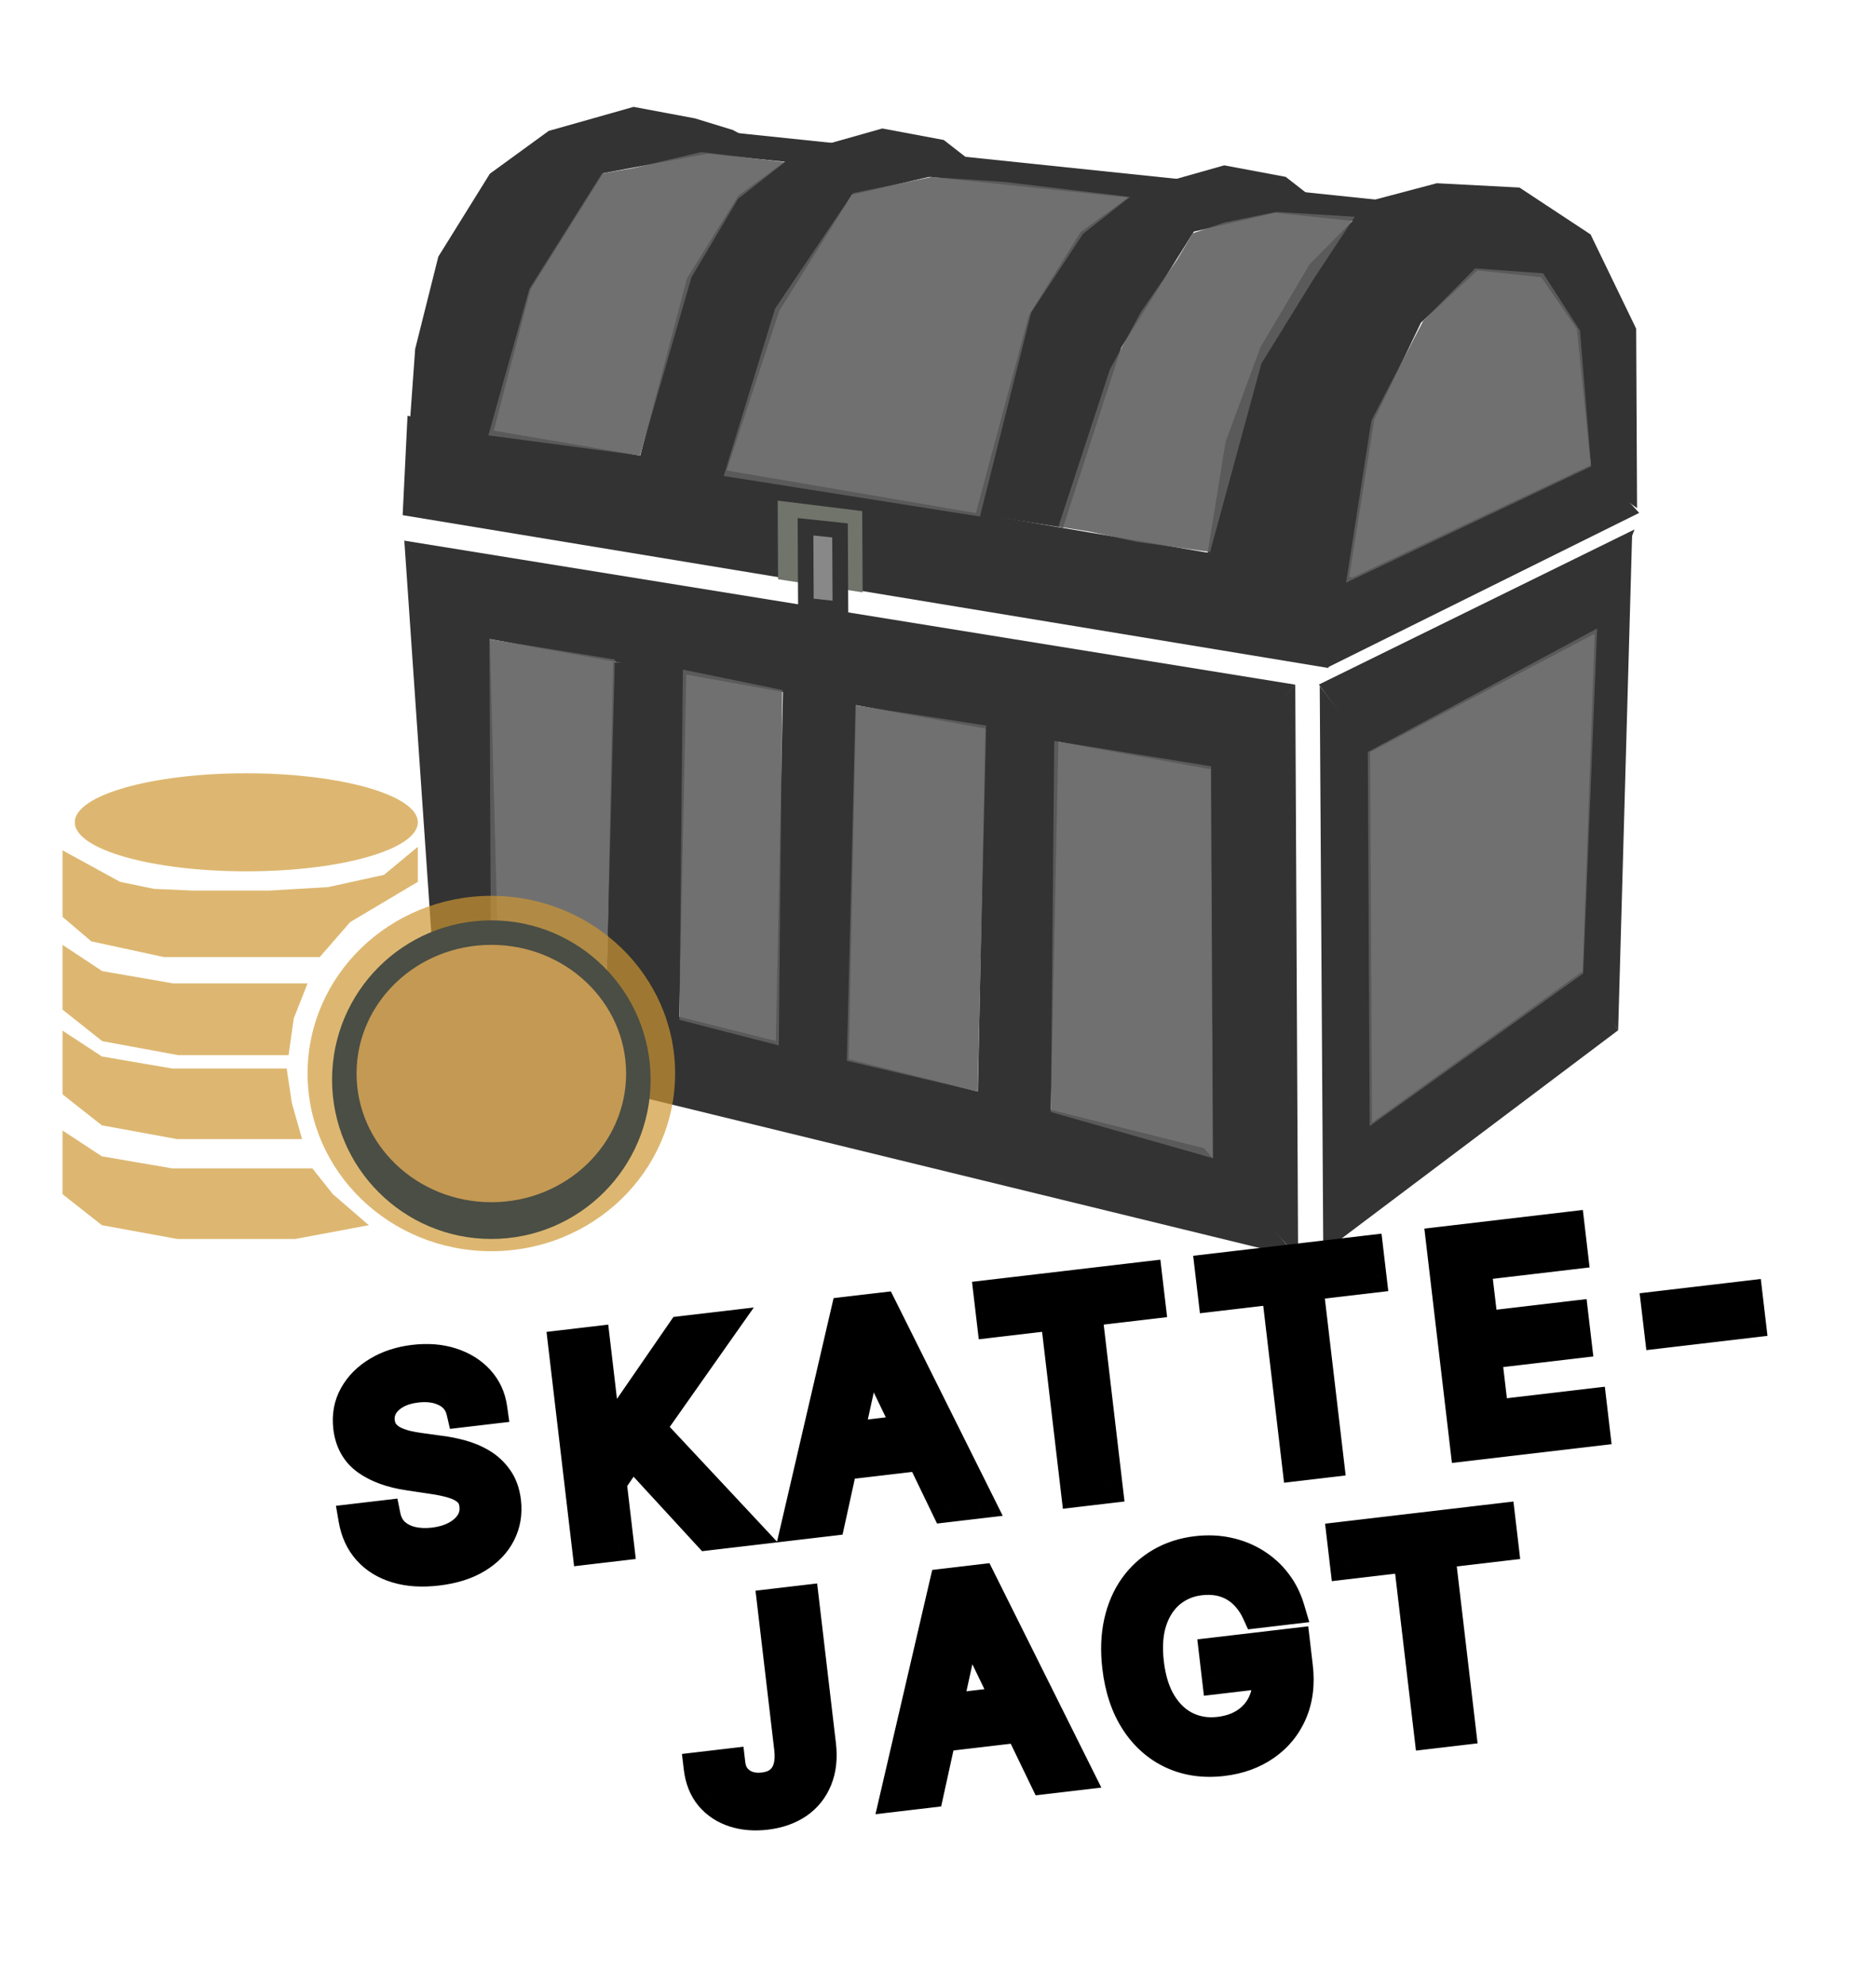 <svg width="120" height="127" viewBox="0 0 120 127" fill="none" xmlns="http://www.w3.org/2000/svg">
<g opacity="0.8" filter="url(#filter0_d_195_1203)">
<path d="M31.436 58.017L77.023 69.431L82.976 76.397L28.138 63.018L31.436 58.017Z" fill="black"/>
<path d="M31.332 36.87L77.746 45.249L82.854 39.786L25.86 30.575L31.332 36.87Z" fill="black"/>
<path d="M82.853 39.785L83.035 76.397L77.567 70.407L77.442 45.25L82.853 39.785Z" fill="black"/>
<path d="M25.861 30.554L28.108 63.2L31.889 58.015L31.33 36.719L25.861 30.554Z" fill="black"/>
<rect x="63.034" y="42.131" width="4.692" height="24.956" transform="rotate(1.173 63.034 42.131)" fill="black"/>
<path d="M51.006 5.753L56.437 4.216L60.367 4.952L62.49 6.603L54.494 8.455L49.849 15.88L46.309 26.622L40.834 25.592L43.947 13.794L47.244 8.491L51.006 5.753Z" fill="black"/>
<path d="M35.097 4.372L40.527 2.835L44.458 3.571L46.879 4.314L48.545 5.215L38.585 7.074L33.939 14.498L31.419 24.178L26.133 24.205L26.557 18.315L28.038 12.413L31.334 7.11L35.097 4.372Z" fill="black"/>
<path d="M72.877 8.112L78.307 6.574L82.238 7.31L84.361 8.961L76.365 10.813L71.719 18.238L68 29.739L62.407 28.861L65.818 16.152L69.115 10.849L72.877 8.112Z" fill="black"/>
<rect x="50.103" y="39.194" width="4.692" height="24.956" transform="rotate(1.173 50.103 39.194)" fill="black"/>
<rect x="39.224" y="38.342" width="4.692" height="24.956" transform="rotate(1.173 39.224 38.342)" fill="black"/>
<path d="M104.851 28.801L101.966 25.643L86.422 32.971L84.95 38.669L104.851 28.801Z" fill="black"/>
<path d="M104.659 17.02L101.742 10.992L97.195 7.994L91.907 7.718L87.834 8.796L83.776 12.895L80.631 18.197L78.395 24.25L77.223 31.506L86.293 32.971L87.904 22.843L90.894 16.635L94.503 13.294L98.583 13.727L100.866 17.039L101.818 26.399L104.716 28.499L104.659 17.02Z" fill="black"/>
<path d="M102.019 36.108L104.405 30.011L103.507 61.887L101.224 58.424L102.019 36.108Z" fill="black"/>
<path d="M84.638 76.089L87.676 67.857L101.222 58.122L103.506 61.887L84.638 76.089Z" fill="black"/>
<path d="M84.364 39.778L87.558 44.143L102.021 36.518L104.555 29.859L84.364 39.778Z" fill="black"/>
<path d="M84.418 39.866L87.645 44.114L87.769 68.936L84.645 76.055L84.418 39.866Z" fill="black"/>
<rect x="44.022" y="4.18" width="52.867" height="1.51" transform="rotate(5.951 44.022 4.18)" fill="black"/>
<path d="M26.067 22.594L86.747 32.969L84.963 38.718L25.756 28.945L26.067 22.594Z" fill="black"/>
<path d="M49.745 28.017L55.153 28.684L55.179 33.883L49.77 33.043L49.745 28.017Z" fill="#4C5146"/>
<path d="M51.55 34.737L51.525 29.688L53.732 29.922L53.758 34.971L51.55 34.737Z" fill="#6A6A6A" stroke="black"/>
<path d="M54.559 8.35L59.568 7.322L64.249 7.633L72.276 8.596L69.279 10.951L65.962 15.981L62.684 29.034L46.293 26.441L49.582 15.728L54.559 8.35Z" fill="#383737" fill-opacity="0.89"/>
<path d="M38.508 7.093L40.512 6.749L44.852 5.724L50.204 6.366L47.207 8.721L44.224 13.75L40.938 25.131L31.238 23.842L33.865 14.47L38.508 7.093Z" fill="#383737" fill-opacity="0.89"/>
<path d="M75.304 12.592L76.299 10.916L78.301 10.237L81.64 9.552L86.655 9.861L84.001 13.886L80.686 19.25L77.403 31.3L72.72 30.655L69.709 30.001L67.701 29.677L70.994 19.633L72.981 15.946L75.304 12.592Z" fill="#383737" fill-opacity="0.89"/>
<path d="M31.303 36.878L39.331 38.175L38.771 59.904L31.409 58.27L31.303 36.878Z" fill="#383737" fill-opacity="0.89"/>
<path d="M43.68 38.822L50.038 40.127L49.817 62.858L43.458 61.218L43.68 38.822Z" fill="#383737" fill-opacity="0.89"/>
<path d="M54.722 41.106L63.085 42.402L62.533 65.803L54.167 63.839L54.722 41.106Z" fill="#383737" fill-opacity="0.89"/>
<path d="M67.435 43.383L77.471 45.004L77.596 70.073L67.219 67.117L67.435 43.383Z" fill="#383737" fill-opacity="0.89"/>
<path d="M87.494 44.092L102.162 36.191L101.27 58.256L87.614 68.018L87.494 44.092Z" fill="#383737" fill-opacity="0.89"/>
<path d="M87.723 22.892L91.034 16.525L94.36 13.165L98.707 13.478L101.065 17.143L101.777 25.83L86.104 33.262L87.723 22.892Z" fill="#383737" fill-opacity="0.89"/>
</g>
<mask id="path-30-outside-1_195_1203" maskUnits="userSpaceOnUse" x="19.824" y="75.177" width="96.452" height="45.625" fill="black">
<rect fill="white" x="19.824" y="75.177" width="96.452" height="45.625"/>
<path d="M29.554 90.282C29.416 89.689 29.081 89.256 28.552 88.984C28.021 88.707 27.384 88.613 26.639 88.7C26.106 88.763 25.654 88.902 25.285 89.117C24.915 89.328 24.639 89.592 24.458 89.909C24.28 90.222 24.213 90.563 24.256 90.931C24.293 91.24 24.396 91.498 24.566 91.705C24.741 91.912 24.955 92.078 25.21 92.202C25.469 92.322 25.742 92.417 26.029 92.486C26.315 92.551 26.589 92.6 26.851 92.634L28.159 92.814C28.586 92.867 29.027 92.955 29.484 93.077C29.94 93.199 30.371 93.38 30.777 93.62C31.183 93.86 31.524 94.176 31.802 94.568C32.084 94.959 32.26 95.447 32.328 96.031C32.415 96.768 32.301 97.444 31.988 98.06C31.678 98.676 31.183 99.191 30.503 99.606C29.826 100.02 28.98 100.287 27.965 100.406C26.991 100.521 26.131 100.465 25.383 100.24C24.636 100.015 24.028 99.642 23.559 99.122C23.09 98.598 22.788 97.947 22.654 97.169L24.622 96.938C24.715 97.403 24.913 97.777 25.217 98.058C25.524 98.335 25.896 98.526 26.333 98.629C26.774 98.727 27.246 98.747 27.749 98.687C28.304 98.622 28.787 98.477 29.198 98.253C29.613 98.024 29.927 97.738 30.14 97.396C30.352 97.049 30.433 96.664 30.384 96.241C30.338 95.856 30.191 95.553 29.942 95.334C29.698 95.114 29.38 94.945 28.988 94.828C28.601 94.71 28.168 94.618 27.688 94.55L26.102 94.311C25.027 94.15 24.153 93.831 23.479 93.352C22.809 92.873 22.421 92.181 22.314 91.275C22.226 90.526 22.352 89.848 22.693 89.242C23.034 88.635 23.533 88.137 24.191 87.746C24.848 87.351 25.612 87.103 26.484 87C27.364 86.897 28.159 86.96 28.868 87.189C29.582 87.419 30.165 87.781 30.618 88.277C31.071 88.769 31.347 89.363 31.446 90.059L29.554 90.282ZM37.598 99.054L36.069 86.053L38.03 85.822L38.761 92.031L38.919 92.012L43.642 85.162L46.112 84.872L41.556 91.342L47.66 97.871L45.298 98.148L40.413 92.834L39.084 94.78L39.56 98.823L37.598 99.054ZM53.07 97.234L50.988 97.479L54.137 83.928L56.404 83.661L62.612 96.112L60.529 96.357L55.602 86.15L55.501 86.162L53.07 97.234ZM52.821 92.102L59.575 91.307L59.769 92.958L53.015 93.752L52.821 92.102ZM63.484 84.54L63.285 82.852L73.347 81.668L73.546 83.357L69.489 83.834L70.82 95.147L68.865 95.376L67.534 84.064L63.484 84.54ZM77.631 82.876L77.432 81.188L87.494 80.004L87.693 81.693L83.636 82.17L84.967 93.482L83.012 93.712L81.681 82.4L77.631 82.876ZM93.75 92.449L92.221 79.448L100.372 78.489L100.57 80.178L94.381 80.906L94.847 84.867L100.611 84.189L100.809 85.871L95.045 86.549L95.513 90.53L101.779 89.793L101.977 91.481L93.75 92.449ZM111.755 82.904L111.949 84.555L106.185 85.233L105.991 83.582L111.755 82.904ZM49.437 102.605L51.392 102.375L52.477 111.592C52.575 112.426 52.494 113.159 52.233 113.79C51.977 114.421 51.571 114.928 51.015 115.31C50.459 115.689 49.783 115.925 48.988 116.019C48.255 116.105 47.582 116.049 46.966 115.851C46.355 115.653 45.85 115.319 45.452 114.851C45.057 114.379 44.817 113.776 44.731 113.044L46.68 112.815C46.722 113.175 46.841 113.476 47.037 113.719C47.237 113.961 47.492 114.139 47.802 114.253C48.115 114.362 48.462 114.394 48.843 114.35C49.258 114.301 49.599 114.173 49.866 113.965C50.137 113.753 50.329 113.467 50.441 113.106C50.553 112.745 50.58 112.317 50.521 111.822L49.437 102.605ZM59.378 114.616L57.296 114.861L60.445 101.31L62.711 101.043L68.919 113.494L66.837 113.739L61.91 103.532L61.808 103.544L59.378 114.616ZM59.128 109.484L65.883 108.69L66.077 110.34L59.322 111.135L59.128 109.484ZM80.441 103.122C80.273 102.751 80.067 102.426 79.824 102.145C79.585 101.86 79.311 101.627 79.002 101.444C78.692 101.257 78.349 101.128 77.971 101.057C77.598 100.985 77.196 100.974 76.764 101.025C76.032 101.111 75.394 101.377 74.85 101.823C74.306 102.269 73.905 102.876 73.648 103.644C73.395 104.408 73.33 105.314 73.453 106.364C73.577 107.418 73.853 108.288 74.282 108.976C74.71 109.664 75.245 110.161 75.886 110.467C76.527 110.774 77.228 110.882 77.99 110.792C78.697 110.709 79.296 110.493 79.787 110.143C80.282 109.793 80.642 109.339 80.869 108.78C81.098 108.217 81.171 107.578 81.087 106.862L81.606 106.898L77.886 107.336L77.696 105.717L82.806 105.116L82.98 106.595C83.108 107.687 82.987 108.662 82.616 109.521C82.249 110.375 81.683 111.068 80.917 111.6C80.156 112.132 79.25 112.459 78.201 112.583C77.024 112.721 75.96 112.572 75.007 112.134C74.059 111.697 73.279 111.01 72.667 110.073C72.054 109.133 71.667 107.977 71.506 106.606C71.384 105.569 71.418 104.621 71.609 103.762C71.799 102.903 72.121 102.155 72.574 101.518C73.031 100.876 73.594 100.362 74.265 99.974C74.94 99.581 75.698 99.335 76.541 99.236C77.243 99.154 77.909 99.18 78.539 99.317C79.173 99.452 79.749 99.683 80.268 100.008C80.791 100.332 81.24 100.739 81.615 101.227C81.989 101.71 82.269 102.263 82.454 102.885L80.441 103.122ZM86.068 100.008L85.87 98.319L95.932 97.136L96.13 98.824L92.074 99.301L93.404 110.614L91.449 110.844L90.119 99.531L86.068 100.008Z"/>
</mask>
<path d="M29.554 90.282C29.416 89.689 29.081 89.256 28.552 88.984C28.021 88.707 27.384 88.613 26.639 88.7C26.106 88.763 25.654 88.902 25.285 89.117C24.915 89.328 24.639 89.592 24.458 89.909C24.28 90.222 24.213 90.563 24.256 90.931C24.293 91.24 24.396 91.498 24.566 91.705C24.741 91.912 24.955 92.078 25.21 92.202C25.469 92.322 25.742 92.417 26.029 92.486C26.315 92.551 26.589 92.6 26.851 92.634L28.159 92.814C28.586 92.867 29.027 92.955 29.484 93.077C29.94 93.199 30.371 93.38 30.777 93.62C31.183 93.86 31.524 94.176 31.802 94.568C32.084 94.959 32.26 95.447 32.328 96.031C32.415 96.768 32.301 97.444 31.988 98.06C31.678 98.676 31.183 99.191 30.503 99.606C29.826 100.02 28.98 100.287 27.965 100.406C26.991 100.521 26.131 100.465 25.383 100.24C24.636 100.015 24.028 99.642 23.559 99.122C23.09 98.598 22.788 97.947 22.654 97.169L24.622 96.938C24.715 97.403 24.913 97.777 25.217 98.058C25.524 98.335 25.896 98.526 26.333 98.629C26.774 98.727 27.246 98.747 27.749 98.687C28.304 98.622 28.787 98.477 29.198 98.253C29.613 98.024 29.927 97.738 30.14 97.396C30.352 97.049 30.433 96.664 30.384 96.241C30.338 95.856 30.191 95.553 29.942 95.334C29.698 95.114 29.38 94.945 28.988 94.828C28.601 94.71 28.168 94.618 27.688 94.55L26.102 94.311C25.027 94.15 24.153 93.831 23.479 93.352C22.809 92.873 22.421 92.181 22.314 91.275C22.226 90.526 22.352 89.848 22.693 89.242C23.034 88.635 23.533 88.137 24.191 87.746C24.848 87.351 25.612 87.103 26.484 87C27.364 86.897 28.159 86.96 28.868 87.189C29.582 87.419 30.165 87.781 30.618 88.277C31.071 88.769 31.347 89.363 31.446 90.059L29.554 90.282ZM37.598 99.054L36.069 86.053L38.03 85.822L38.761 92.031L38.919 92.012L43.642 85.162L46.112 84.872L41.556 91.342L47.66 97.871L45.298 98.148L40.413 92.834L39.084 94.78L39.56 98.823L37.598 99.054ZM53.07 97.234L50.988 97.479L54.137 83.928L56.404 83.661L62.612 96.112L60.529 96.357L55.602 86.15L55.501 86.162L53.07 97.234ZM52.821 92.102L59.575 91.307L59.769 92.958L53.015 93.752L52.821 92.102ZM63.484 84.54L63.285 82.852L73.347 81.668L73.546 83.357L69.489 83.834L70.82 95.147L68.865 95.376L67.534 84.064L63.484 84.54ZM77.631 82.876L77.432 81.188L87.494 80.004L87.693 81.693L83.636 82.17L84.967 93.482L83.012 93.712L81.681 82.4L77.631 82.876ZM93.75 92.449L92.221 79.448L100.372 78.489L100.57 80.178L94.381 80.906L94.847 84.867L100.611 84.189L100.809 85.871L95.045 86.549L95.513 90.53L101.779 89.793L101.977 91.481L93.75 92.449ZM111.755 82.904L111.949 84.555L106.185 85.233L105.991 83.582L111.755 82.904ZM49.437 102.605L51.392 102.375L52.477 111.592C52.575 112.426 52.494 113.159 52.233 113.79C51.977 114.421 51.571 114.928 51.015 115.31C50.459 115.689 49.783 115.925 48.988 116.019C48.255 116.105 47.582 116.049 46.966 115.851C46.355 115.653 45.85 115.319 45.452 114.851C45.057 114.379 44.817 113.776 44.731 113.044L46.68 112.815C46.722 113.175 46.841 113.476 47.037 113.719C47.237 113.961 47.492 114.139 47.802 114.253C48.115 114.362 48.462 114.394 48.843 114.35C49.258 114.301 49.599 114.173 49.866 113.965C50.137 113.753 50.329 113.467 50.441 113.106C50.553 112.745 50.58 112.317 50.521 111.822L49.437 102.605ZM59.378 114.616L57.296 114.861L60.445 101.31L62.711 101.043L68.919 113.494L66.837 113.739L61.91 103.532L61.808 103.544L59.378 114.616ZM59.128 109.484L65.883 108.69L66.077 110.34L59.322 111.135L59.128 109.484ZM80.441 103.122C80.273 102.751 80.067 102.426 79.824 102.145C79.585 101.86 79.311 101.627 79.002 101.444C78.692 101.257 78.349 101.128 77.971 101.057C77.598 100.985 77.196 100.974 76.764 101.025C76.032 101.111 75.394 101.377 74.85 101.823C74.306 102.269 73.905 102.876 73.648 103.644C73.395 104.408 73.33 105.314 73.453 106.364C73.577 107.418 73.853 108.288 74.282 108.976C74.71 109.664 75.245 110.161 75.886 110.467C76.527 110.774 77.228 110.882 77.99 110.792C78.697 110.709 79.296 110.493 79.787 110.143C80.282 109.793 80.642 109.339 80.869 108.78C81.098 108.217 81.171 107.578 81.087 106.862L81.606 106.898L77.886 107.336L77.696 105.717L82.806 105.116L82.98 106.595C83.108 107.687 82.987 108.662 82.616 109.521C82.249 110.375 81.683 111.068 80.917 111.6C80.156 112.132 79.25 112.459 78.201 112.583C77.024 112.721 75.96 112.572 75.007 112.134C74.059 111.697 73.279 111.01 72.667 110.073C72.054 109.133 71.667 107.977 71.506 106.606C71.384 105.569 71.418 104.621 71.609 103.762C71.799 102.903 72.121 102.155 72.574 101.518C73.031 100.876 73.594 100.362 74.265 99.974C74.94 99.581 75.698 99.335 76.541 99.236C77.243 99.154 77.909 99.18 78.539 99.317C79.173 99.452 79.749 99.683 80.268 100.008C80.791 100.332 81.24 100.739 81.615 101.227C81.989 101.71 82.269 102.263 82.454 102.885L80.441 103.122ZM86.068 100.008L85.87 98.319L95.932 97.136L96.13 98.824L92.074 99.301L93.404 110.614L91.449 110.844L90.119 99.531L86.068 100.008Z" fill="black"/>
<path d="M29.554 90.282L28.58 90.509L28.783 91.379L29.671 91.275L29.554 90.282ZM28.552 88.984L28.089 89.871L28.095 89.873L28.552 88.984ZM25.285 89.117L25.78 89.986L25.788 89.981L25.285 89.117ZM24.458 89.909L23.59 89.413L23.588 89.415L24.458 89.909ZM24.566 91.705L23.793 92.34L23.802 92.35L24.566 91.705ZM25.21 92.202L24.771 93.101L24.781 93.106L24.79 93.11L25.21 92.202ZM26.029 92.486L25.794 93.458L25.808 93.461L26.029 92.486ZM26.851 92.634L26.988 91.643L26.978 91.642L26.851 92.634ZM28.159 92.814L28.022 93.805L28.029 93.806L28.036 93.807L28.159 92.814ZM31.802 94.568L30.986 95.146L30.991 95.152L31.802 94.568ZM31.988 98.06L31.097 97.606L31.094 97.611L31.988 98.06ZM30.503 99.606L29.982 98.752L29.98 98.753L30.503 99.606ZM25.383 100.24L25.672 99.283L25.383 100.24ZM23.559 99.122L22.814 99.789L22.817 99.792L23.559 99.122ZM22.654 97.169L22.537 96.176L21.489 96.299L21.668 97.34L22.654 97.169ZM24.622 96.938L25.602 96.741L25.421 95.837L24.505 95.945L24.622 96.938ZM25.217 98.058L24.536 98.791L24.542 98.796L24.547 98.801L25.217 98.058ZM26.333 98.629L26.103 99.602L26.115 99.605L26.333 98.629ZM29.198 98.253L29.677 99.131L29.681 99.129L29.198 98.253ZM30.14 97.396L30.989 97.924L30.993 97.918L30.14 97.396ZM29.942 95.334L29.273 96.077L29.281 96.084L29.942 95.334ZM28.988 94.828L28.698 95.785L28.702 95.786L28.988 94.828ZM27.688 94.55L27.539 95.539L27.547 95.54L27.688 94.55ZM26.102 94.311L26.251 93.323L26.25 93.323L26.102 94.311ZM23.479 93.352L22.897 94.166L22.9 94.168L23.479 93.352ZM22.693 89.242L21.821 88.752L21.821 88.752L22.693 89.242ZM24.191 87.746L24.701 88.606L24.706 88.603L24.191 87.746ZM28.868 87.189L28.56 88.141L28.562 88.142L28.868 87.189ZM30.618 88.277L29.88 88.952L29.883 88.955L30.618 88.277ZM31.446 90.059L31.563 91.052L32.58 90.933L32.436 89.918L31.446 90.059ZM30.528 90.055C30.324 89.183 29.806 88.504 29.009 88.094L28.095 89.873C28.357 90.008 28.507 90.195 28.58 90.509L30.528 90.055ZM29.014 88.097C28.265 87.707 27.416 87.602 26.522 87.707L26.756 89.694C27.352 89.623 27.777 89.708 28.089 89.871L29.014 88.097ZM26.522 87.707C25.886 87.782 25.296 87.954 24.782 88.253L25.788 89.981C26.013 89.85 26.325 89.744 26.756 89.694L26.522 87.707ZM24.79 88.248C24.29 88.533 23.874 88.916 23.59 89.413L25.326 90.406C25.405 90.268 25.54 90.123 25.78 89.986L24.79 88.248ZM23.588 89.415C23.302 89.919 23.196 90.475 23.263 91.048L25.249 90.814C25.23 90.65 25.258 90.525 25.327 90.404L23.588 89.415ZM23.263 91.048C23.318 91.516 23.483 91.962 23.793 92.34L25.339 91.071C25.308 91.034 25.267 90.964 25.249 90.814L23.263 91.048ZM23.802 92.35C24.07 92.668 24.398 92.918 24.771 93.101L25.649 91.304C25.513 91.237 25.411 91.156 25.331 91.061L23.802 92.35ZM24.79 93.11C25.11 93.258 25.446 93.374 25.794 93.458L26.263 91.514C26.038 91.459 25.827 91.386 25.63 91.295L24.79 93.11ZM25.808 93.461C26.122 93.532 26.427 93.588 26.723 93.626L26.978 91.642C26.752 91.613 26.509 91.569 26.25 91.511L25.808 93.461ZM26.714 93.624L28.022 93.805L28.296 91.824L26.988 91.643L26.714 93.624ZM28.036 93.807C28.413 93.853 28.809 93.931 29.225 94.043L29.742 92.111C29.246 91.978 28.759 91.881 28.282 91.822L28.036 93.807ZM29.225 94.043C29.594 94.142 29.941 94.287 30.268 94.481L31.286 92.759C30.802 92.473 30.286 92.257 29.742 92.111L29.225 94.043ZM30.268 94.481C30.55 94.648 30.788 94.866 30.986 95.146L32.618 93.99C32.261 93.485 31.815 93.072 31.286 92.759L30.268 94.481ZM30.991 95.152C31.154 95.379 31.282 95.696 31.335 96.148L33.322 95.914C33.237 95.198 33.015 94.54 32.614 93.983L30.991 95.152ZM31.335 96.148C31.401 96.703 31.314 97.179 31.097 97.606L32.879 98.514C33.289 97.709 33.429 96.832 33.322 95.914L31.335 96.148ZM31.094 97.611C30.881 98.035 30.529 98.419 29.982 98.752L31.023 100.46C31.838 99.963 32.475 99.317 32.881 98.509L31.094 97.611ZM29.98 98.753C29.458 99.073 28.76 99.306 27.848 99.413L28.081 101.399C29.201 101.268 30.195 100.967 31.025 100.458L29.98 98.753ZM27.848 99.413C26.977 99.516 26.259 99.46 25.672 99.283L25.095 101.197C26.002 101.471 27.005 101.526 28.081 101.399L27.848 99.413ZM25.672 99.283C25.079 99.104 24.635 98.822 24.302 98.453L22.817 99.792C23.421 100.463 24.193 100.926 25.095 101.197L25.672 99.283ZM24.304 98.455C23.975 98.088 23.746 97.615 23.639 96.999L21.668 97.34C21.831 98.279 22.205 99.109 22.814 99.789L24.304 98.455ZM22.77 98.162L24.738 97.931L24.505 95.945L22.537 96.176L22.77 98.162ZM23.641 97.135C23.77 97.774 24.057 98.346 24.536 98.791L25.897 97.326C25.769 97.207 25.66 97.032 25.602 96.741L23.641 97.135ZM24.547 98.801C24.99 99.2 25.517 99.464 26.103 99.602L26.563 97.655C26.275 97.588 26.058 97.471 25.887 97.316L24.547 98.801ZM26.115 99.605C26.678 99.73 27.265 99.751 27.866 99.68L27.633 97.694C27.227 97.742 26.869 97.724 26.551 97.653L26.115 99.605ZM27.866 99.68C28.524 99.603 29.134 99.427 29.677 99.131L28.719 97.375C28.439 97.528 28.084 97.641 27.633 97.694L27.866 99.68ZM29.681 99.129C30.22 98.832 30.671 98.435 30.989 97.924L29.29 96.868C29.183 97.041 29.006 97.217 28.715 97.378L29.681 99.129ZM30.993 97.918C31.328 97.37 31.451 96.758 31.377 96.124L29.39 96.358C29.415 96.57 29.376 96.728 29.287 96.874L30.993 97.918ZM31.377 96.124C31.308 95.538 31.068 94.993 30.604 94.584L29.281 96.084C29.314 96.113 29.369 96.173 29.39 96.358L31.377 96.124ZM30.611 94.59C30.233 94.25 29.774 94.019 29.275 93.87L28.702 95.786C28.985 95.871 29.162 95.977 29.274 96.077L30.611 94.59ZM29.279 93.871C28.834 93.736 28.349 93.633 27.828 93.56L27.547 95.54C27.986 95.602 28.368 95.685 28.698 95.785L29.279 93.871ZM27.836 93.561L26.251 93.323L25.953 95.3L27.539 95.539L27.836 93.561ZM26.25 93.323C25.284 93.178 24.57 92.9 24.058 92.537L22.9 94.168C23.736 94.761 24.771 95.123 25.954 95.3L26.25 93.323ZM24.061 92.539C23.646 92.242 23.385 91.818 23.308 91.158L21.321 91.392C21.457 92.544 21.972 93.504 22.897 94.166L24.061 92.539ZM23.308 91.158C23.242 90.6 23.337 90.138 23.565 89.731L21.821 88.752C21.368 89.559 21.211 90.452 21.321 91.392L23.308 91.158ZM23.565 89.731C23.811 89.293 24.179 88.916 24.701 88.606L23.68 86.886C22.887 87.357 22.256 87.978 21.821 88.752L23.565 89.731ZM24.706 88.603C25.225 88.291 25.85 88.082 26.601 87.993L26.367 86.007C25.375 86.124 24.471 86.411 23.676 86.889L24.706 88.603ZM26.601 87.993C27.365 87.903 28.011 87.963 28.56 88.141L29.177 86.238C28.307 85.957 27.364 85.89 26.367 86.007L26.601 87.993ZM28.562 88.142C29.13 88.324 29.558 88.599 29.88 88.952L31.357 87.603C30.773 86.964 30.034 86.514 29.174 86.237L28.562 88.142ZM29.883 88.955C30.191 89.289 30.384 89.693 30.456 90.2L32.436 89.918C32.31 89.033 31.951 88.249 31.354 87.6L29.883 88.955ZM31.329 89.066L29.437 89.289L29.671 91.275L31.563 91.052L31.329 89.066ZM37.598 99.054L36.605 99.171L36.722 100.164L37.715 100.047L37.598 99.054ZM36.069 86.053L35.952 85.06L34.959 85.177L35.075 86.17L36.069 86.053ZM38.03 85.822L39.023 85.705L38.907 84.712L37.913 84.829L38.03 85.822ZM38.761 92.031L37.767 92.148L37.884 93.141L38.877 93.024L38.761 92.031ZM38.919 92.012L39.036 93.005L39.486 92.953L39.742 92.58L38.919 92.012ZM43.642 85.162L43.525 84.169L43.076 84.222L42.819 84.594L43.642 85.162ZM46.112 84.872L46.929 85.447L48.218 83.617L45.995 83.879L46.112 84.872ZM41.556 91.342L40.739 90.766L40.271 91.431L40.826 92.025L41.556 91.342ZM47.66 97.871L47.777 98.864L49.741 98.633L48.391 97.188L47.66 97.871ZM45.298 98.148L44.562 98.825L44.908 99.201L45.415 99.142L45.298 98.148ZM40.413 92.834L41.149 92.157L40.297 91.231L39.587 92.27L40.413 92.834ZM39.084 94.78L38.258 94.216L38.047 94.525L38.091 94.897L39.084 94.78ZM39.56 98.823L39.676 99.817L40.669 99.7L40.553 98.707L39.56 98.823ZM38.591 98.937L37.062 85.936L35.075 86.17L36.605 99.171L38.591 98.937ZM36.185 87.046L38.147 86.815L37.913 84.829L35.952 85.06L36.185 87.046ZM37.037 85.939L37.767 92.148L39.754 91.914L39.023 85.705L37.037 85.939ZM38.877 93.024L39.036 93.005L38.802 91.019L38.644 91.038L38.877 93.024ZM39.742 92.58L44.465 85.73L42.819 84.594L38.096 91.445L39.742 92.58ZM43.759 86.155L46.228 85.865L45.995 83.879L43.525 84.169L43.759 86.155ZM45.294 84.296L40.739 90.766L42.374 91.917L46.929 85.447L45.294 84.296ZM40.826 92.025L46.929 98.554L48.391 97.188L42.287 90.659L40.826 92.025ZM47.543 96.877L45.182 97.155L45.415 99.142L47.777 98.864L47.543 96.877ZM46.035 97.472L41.149 92.157L39.676 93.511L44.562 98.825L46.035 97.472ZM39.587 92.27L38.258 94.216L39.91 95.344L41.238 93.398L39.587 92.27ZM38.091 94.897L38.566 98.94L40.553 98.707L40.077 94.663L38.091 94.897ZM39.443 97.83L37.481 98.061L37.715 100.047L39.676 99.817L39.443 97.83ZM53.07 97.234L53.187 98.228L53.894 98.144L54.047 97.449L53.07 97.234ZM50.988 97.479L50.014 97.253L49.692 98.639L51.105 98.472L50.988 97.479ZM54.137 83.928L54.02 82.934L53.322 83.017L53.163 83.701L54.137 83.928ZM56.404 83.661L57.299 83.215L56.985 82.586L56.287 82.668L56.404 83.661ZM62.612 96.112L62.728 97.105L64.141 96.939L63.507 95.666L62.612 96.112ZM60.529 96.357L59.629 96.792L59.939 97.433L60.646 97.35L60.529 96.357ZM55.602 86.15L56.503 85.715L56.193 85.073L55.486 85.156L55.602 86.15ZM55.501 86.162L55.384 85.168L54.677 85.251L54.524 85.947L55.501 86.162ZM52.821 92.102L52.704 91.109L51.711 91.226L51.827 92.219L52.821 92.102ZM59.575 91.307L60.568 91.191L60.451 90.197L59.458 90.314L59.575 91.307ZM59.769 92.958L59.886 93.951L60.879 93.834L60.762 92.841L59.769 92.958ZM53.015 93.752L52.022 93.869L52.138 94.862L53.132 94.746L53.015 93.752ZM52.953 96.241L50.871 96.486L51.105 98.472L53.187 98.228L52.953 96.241ZM51.962 97.706L55.111 84.154L53.163 83.701L50.014 97.253L51.962 97.706ZM54.254 84.921L56.52 84.654L56.287 82.668L54.02 82.934L54.254 84.921ZM55.509 84.107L61.717 96.558L63.507 95.666L57.299 83.215L55.509 84.107ZM62.495 95.119L60.413 95.364L60.646 97.35L62.728 97.105L62.495 95.119ZM61.43 95.922L56.503 85.715L54.702 86.584L59.629 96.792L61.43 95.922ZM55.486 85.156L55.384 85.168L55.617 87.155L55.719 87.143L55.486 85.156ZM54.524 85.947L52.093 97.02L54.047 97.449L56.477 86.376L54.524 85.947ZM52.937 93.095L59.692 92.3L59.458 90.314L52.704 91.109L52.937 93.095ZM58.582 91.424L58.776 93.075L60.762 92.841L60.568 91.191L58.582 91.424ZM59.652 91.965L52.898 92.759L53.132 94.746L59.886 93.951L59.652 91.965ZM54.008 93.636L53.814 91.985L51.827 92.219L52.022 93.869L54.008 93.636ZM63.484 84.54L62.491 84.657L62.608 85.65L63.601 85.533L63.484 84.54ZM63.285 82.852L63.168 81.858L62.175 81.975L62.292 82.968L63.285 82.852ZM73.347 81.668L74.34 81.551L74.224 80.558L73.23 80.675L73.347 81.668ZM73.546 83.357L73.663 84.35L74.656 84.233L74.539 83.24L73.546 83.357ZM69.489 83.834L69.373 82.841L68.379 82.957L68.496 83.951L69.489 83.834ZM70.82 95.147L70.937 96.14L71.93 96.023L71.813 95.03L70.82 95.147ZM68.865 95.376L67.871 95.493L67.988 96.486L68.981 96.37L68.865 95.376ZM67.534 84.064L68.527 83.947L68.41 82.954L67.417 83.071L67.534 84.064ZM64.477 84.423L64.278 82.735L62.292 82.968L62.491 84.657L64.477 84.423ZM63.402 83.845L73.464 82.661L73.23 80.675L63.168 81.858L63.402 83.845ZM72.354 81.785L72.553 83.474L74.539 83.24L74.34 81.551L72.354 81.785ZM73.429 82.364L69.373 82.841L69.606 84.827L73.663 84.35L73.429 82.364ZM68.496 83.951L69.827 95.263L71.813 95.03L70.482 83.717L68.496 83.951ZM70.703 94.153L68.748 94.383L68.981 96.37L70.937 96.14L70.703 94.153ZM69.858 95.26L68.527 83.947L66.541 84.181L67.871 95.493L69.858 95.26ZM67.417 83.071L63.367 83.547L63.601 85.533L67.651 85.057L67.417 83.071ZM77.631 82.876L76.638 82.993L76.754 83.986L77.748 83.869L77.631 82.876ZM77.432 81.188L77.315 80.194L76.322 80.311L76.439 81.304L77.432 81.188ZM87.494 80.004L88.487 79.887L88.371 78.894L87.377 79.011L87.494 80.004ZM87.693 81.693L87.81 82.686L88.803 82.569L88.686 81.576L87.693 81.693ZM83.636 82.17L83.519 81.177L82.526 81.293L82.643 82.287L83.636 82.17ZM84.967 93.482L85.084 94.475L86.077 94.359L85.96 93.366L84.967 93.482ZM83.012 93.712L82.019 93.829L82.135 94.822L83.129 94.706L83.012 93.712ZM81.681 82.4L82.674 82.283L82.557 81.29L81.564 81.407L81.681 82.4ZM78.624 82.759L78.425 81.071L76.439 81.304L76.638 82.993L78.624 82.759ZM77.549 82.181L87.611 80.997L87.377 79.011L77.315 80.194L77.549 82.181ZM86.501 80.121L86.7 81.809L88.686 81.576L88.487 79.887L86.501 80.121ZM87.576 80.699L83.519 81.177L83.753 83.163L87.81 82.686L87.576 80.699ZM82.643 82.287L83.974 93.599L85.96 93.366L84.629 82.053L82.643 82.287ZM84.85 92.489L82.895 92.719L83.129 94.706L85.084 94.475L84.85 92.489ZM84.005 93.596L82.674 82.283L80.688 82.517L82.019 93.829L84.005 93.596ZM81.564 81.407L77.514 81.883L77.748 83.869L81.798 83.393L81.564 81.407ZM93.75 92.449L92.757 92.566L92.874 93.559L93.867 93.442L93.75 92.449ZM92.221 79.448L92.104 78.455L91.111 78.572L91.227 79.565L92.221 79.448ZM100.372 78.489L101.365 78.372L101.248 77.379L100.255 77.496L100.372 78.489ZM100.57 80.178L100.687 81.171L101.68 81.054L101.563 80.061L100.57 80.178ZM94.381 80.906L94.264 79.913L93.271 80.03L93.388 81.023L94.381 80.906ZM94.847 84.867L93.853 84.984L93.97 85.977L94.963 85.86L94.847 84.867ZM100.611 84.189L101.604 84.072L101.487 83.079L100.494 83.196L100.611 84.189ZM100.809 85.871L100.926 86.865L101.919 86.748L101.802 85.755L100.809 85.871ZM95.045 86.549L94.928 85.556L93.935 85.673L94.051 86.666L95.045 86.549ZM95.513 90.53L94.52 90.647L94.636 91.64L95.63 91.523L95.513 90.53ZM101.779 89.793L102.772 89.676L102.655 88.683L101.662 88.8L101.779 89.793ZM101.977 91.481L102.094 92.475L103.087 92.358L102.97 91.365L101.977 91.481ZM94.743 92.332L93.214 79.331L91.227 79.565L92.757 92.566L94.743 92.332ZM92.337 80.441L100.489 79.482L100.255 77.496L92.104 78.455L92.337 80.441ZM99.379 78.606L99.577 80.295L101.563 80.061L101.365 78.372L99.379 78.606ZM100.453 79.185L94.264 79.913L94.498 81.899L100.687 81.171L100.453 79.185ZM93.388 81.023L93.853 84.984L95.84 84.75L95.374 80.789L93.388 81.023ZM94.963 85.86L100.728 85.182L100.494 83.196L94.73 83.874L94.963 85.86ZM99.618 84.306L99.816 85.988L101.802 85.755L101.604 84.072L99.618 84.306ZM100.692 84.878L94.928 85.556L95.161 87.543L100.926 86.865L100.692 84.878ZM94.051 86.666L94.52 90.647L96.506 90.413L96.038 86.433L94.051 86.666ZM95.63 91.523L101.895 90.786L101.662 88.8L95.396 89.537L95.63 91.523ZM100.785 89.91L100.984 91.598L102.97 91.365L102.772 89.676L100.785 89.91ZM101.86 90.488L93.633 91.456L93.867 93.442L102.094 92.475L101.86 90.488ZM111.755 82.904L112.748 82.787L112.631 81.794L111.638 81.911L111.755 82.904ZM111.949 84.555L112.066 85.548L113.059 85.431L112.942 84.438L111.949 84.555ZM106.185 85.233L105.192 85.35L105.309 86.343L106.302 86.226L106.185 85.233ZM105.991 83.582L105.874 82.589L104.881 82.706L104.998 83.699L105.991 83.582ZM110.762 83.021L110.956 84.671L112.942 84.438L112.748 82.787L110.762 83.021ZM111.832 83.561L106.068 84.24L106.302 86.226L112.066 85.548L111.832 83.561ZM107.178 85.116L106.984 83.465L104.998 83.699L105.192 85.35L107.178 85.116ZM106.108 84.575L111.872 83.897L111.638 81.911L105.874 82.589L106.108 84.575ZM49.437 102.605L49.32 101.611L48.327 101.728L48.444 102.721L49.437 102.605ZM51.392 102.375L52.386 102.258L52.269 101.265L51.276 101.381L51.392 102.375ZM52.233 113.79L51.309 113.409L51.307 113.414L52.233 113.79ZM51.015 115.31L51.578 116.137L51.583 116.134L51.015 115.31ZM46.966 115.851L46.657 116.802L46.66 116.803L46.966 115.851ZM45.452 114.851L44.684 115.492L44.691 115.5L45.452 114.851ZM44.731 113.044L44.614 112.051L43.621 112.168L43.738 113.161L44.731 113.044ZM46.68 112.815L47.673 112.698L47.556 111.705L46.563 111.822L46.68 112.815ZM47.037 113.719L46.259 114.347L46.266 114.355L47.037 113.719ZM47.802 114.253L47.457 115.192L47.465 115.195L47.473 115.198L47.802 114.253ZM49.866 113.965L50.479 114.756L50.482 114.753L49.866 113.965ZM50.441 113.106L49.486 112.81L50.441 113.106ZM49.554 103.598L51.509 103.368L51.276 101.381L49.32 101.611L49.554 103.598ZM50.399 102.491L51.483 111.709L53.47 111.475L52.386 102.258L50.399 102.491ZM51.483 111.709C51.566 112.412 51.491 112.967 51.309 113.409L53.158 114.171C53.496 113.35 53.583 112.44 53.47 111.475L51.483 111.709ZM51.307 113.414C51.123 113.865 50.841 114.216 50.448 114.487L51.583 116.134C52.301 115.639 52.831 114.976 53.16 114.166L51.307 113.414ZM50.453 114.484C50.053 114.756 49.537 114.947 48.871 115.026L49.105 117.012C50.03 116.903 50.866 116.622 51.578 116.137L50.453 114.484ZM48.871 115.026C48.261 115.097 47.734 115.047 47.273 114.899L46.66 116.803C47.43 117.051 48.25 117.112 49.105 117.012L48.871 115.026ZM47.275 114.9C46.832 114.756 46.486 114.524 46.214 114.203L44.691 115.5C45.214 116.115 45.879 116.549 46.657 116.802L47.275 114.9ZM46.22 114.211C45.972 113.914 45.792 113.505 45.724 112.927L43.738 113.161C43.842 114.047 44.143 114.843 44.684 115.492L46.22 114.211ZM44.848 114.037L46.797 113.808L46.563 111.822L44.614 112.051L44.848 114.037ZM45.687 112.932C45.748 113.448 45.927 113.935 46.259 114.347L47.816 113.091C47.756 113.017 47.697 112.901 47.673 112.698L45.687 112.932ZM46.266 114.355C46.585 114.741 46.989 115.02 47.457 115.192L48.147 113.315C47.995 113.259 47.89 113.181 47.809 113.082L46.266 114.355ZM47.473 115.198C47.95 115.364 48.452 115.402 48.96 115.343L48.726 113.356C48.472 113.386 48.28 113.361 48.13 113.309L47.473 115.198ZM48.96 115.343C49.513 115.278 50.038 115.098 50.479 114.756L49.253 113.175C49.16 113.248 49.002 113.324 48.726 113.356L48.96 115.343ZM50.482 114.753C50.929 114.403 51.23 113.938 51.396 113.403L49.486 112.81C49.428 112.996 49.345 113.103 49.25 113.178L50.482 114.753ZM51.396 113.403C51.56 112.873 51.584 112.297 51.515 111.705L49.528 111.939C49.575 112.338 49.545 112.618 49.486 112.81L51.396 113.403ZM51.515 111.705L50.43 102.488L48.444 102.721L49.528 111.939L51.515 111.705ZM59.378 114.616L59.495 115.61L60.202 115.526L60.355 114.831L59.378 114.616ZM57.296 114.861L56.322 114.635L56 116.021L57.413 115.855L57.296 114.861ZM60.445 101.31L60.328 100.317L59.63 100.399L59.471 101.083L60.445 101.31ZM62.711 101.043L63.606 100.597L63.293 99.968L62.594 100.05L62.711 101.043ZM68.919 113.494L69.036 114.487L70.449 114.321L69.814 113.048L68.919 113.494ZM66.837 113.739L65.936 114.174L66.246 114.815L66.954 114.732L66.837 113.739ZM61.91 103.532L62.81 103.097L62.501 102.455L61.793 102.539L61.91 103.532ZM61.808 103.544L61.691 102.55L60.984 102.634L60.832 103.329L61.808 103.544ZM59.128 109.484L59.011 108.491L58.018 108.608L58.135 109.601L59.128 109.484ZM65.883 108.69L66.876 108.573L66.759 107.58L65.766 107.696L65.883 108.69ZM66.077 110.34L66.194 111.333L67.187 111.216L67.07 110.223L66.077 110.34ZM59.322 111.135L58.329 111.251L58.446 112.245L59.439 112.128L59.322 111.135ZM59.261 113.623L57.179 113.868L57.413 115.855L59.495 115.61L59.261 113.623ZM58.27 115.088L61.419 101.536L59.471 101.083L56.322 114.635L58.27 115.088ZM60.562 102.303L62.828 102.036L62.594 100.05L60.328 100.317L60.562 102.303ZM61.816 101.489L68.024 113.94L69.814 113.048L63.606 100.597L61.816 101.489ZM68.802 112.501L66.72 112.746L66.954 114.732L69.036 114.487L68.802 112.501ZM67.738 113.304L62.81 103.097L61.009 103.966L65.936 114.174L67.738 113.304ZM61.793 102.539L61.691 102.55L61.925 104.537L62.027 104.525L61.793 102.539ZM60.832 103.329L58.401 114.402L60.355 114.831L62.785 103.758L60.832 103.329ZM59.245 110.477L65.999 109.683L65.766 107.696L59.011 108.491L59.245 110.477ZM64.89 108.806L65.084 110.457L67.07 110.223L66.876 108.573L64.89 108.806ZM65.96 109.347L59.206 110.141L59.439 112.128L66.194 111.333L65.96 109.347ZM60.316 111.018L60.121 109.367L58.135 109.601L58.329 111.251L60.316 111.018ZM80.441 103.122L79.53 103.535L79.832 104.2L80.558 104.115L80.441 103.122ZM79.824 102.145L79.059 102.789L79.064 102.795L79.069 102.801L79.824 102.145ZM79.002 101.444L78.485 102.3L78.493 102.305L79.002 101.444ZM77.971 101.057L77.782 102.039L77.785 102.039L77.971 101.057ZM74.85 101.823L75.484 102.596L74.85 101.823ZM73.648 103.644L72.7 103.327L72.699 103.329L73.648 103.644ZM74.282 108.976L75.13 108.447L74.282 108.976ZM75.886 110.467L76.317 109.565L76.317 109.565L75.886 110.467ZM79.787 110.143L79.21 109.327L79.207 109.329L79.787 110.143ZM80.869 108.78L79.943 108.403L79.942 108.405L80.869 108.78ZM81.087 106.862L81.155 105.865L79.953 105.783L80.094 106.979L81.087 106.862ZM81.606 106.898L81.723 107.891L81.674 105.9L81.606 106.898ZM77.886 107.336L76.893 107.452L77.01 108.446L78.003 108.329L77.886 107.336ZM77.696 105.717L77.579 104.724L76.586 104.84L76.703 105.834L77.696 105.717ZM82.806 105.116L83.799 104.999L83.682 104.006L82.689 104.122L82.806 105.116ZM82.616 109.521L81.698 109.124L81.698 109.126L82.616 109.521ZM80.917 111.6L80.346 110.779L80.345 110.78L80.917 111.6ZM75.007 112.134L74.588 113.042L74.59 113.043L75.007 112.134ZM72.667 110.073L71.829 110.619L71.83 110.621L72.667 110.073ZM71.609 103.762L72.585 103.978L71.609 103.762ZM72.574 101.518L71.759 100.938L71.759 100.938L72.574 101.518ZM74.265 99.974L74.766 100.839L74.768 100.838L74.265 99.974ZM78.539 99.317L78.328 100.294L78.33 100.294L78.539 99.317ZM80.268 100.008L79.737 100.855L79.741 100.857L80.268 100.008ZM81.615 101.227L80.822 101.836L80.824 101.839L81.615 101.227ZM82.454 102.885L82.57 103.878L83.751 103.739L83.412 102.6L82.454 102.885ZM81.352 102.709C81.148 102.259 80.892 101.85 80.58 101.49L79.069 102.801C79.243 103.001 79.398 103.244 79.53 103.535L81.352 102.709ZM80.59 101.502C80.28 101.134 79.92 100.825 79.51 100.583L78.493 102.305C78.701 102.428 78.889 102.587 79.059 102.789L80.59 101.502ZM79.518 100.588C79.101 100.336 78.644 100.166 78.157 100.074L77.785 102.039C78.053 102.09 78.284 102.179 78.485 102.3L79.518 100.588ZM78.161 100.075C77.673 99.981 77.166 99.971 76.647 100.032L76.881 102.018C77.225 101.978 77.523 101.989 77.782 102.039L78.161 100.075ZM76.647 100.032C75.735 100.139 74.915 100.477 74.216 101.05L75.484 102.596C75.873 102.278 76.329 102.083 76.881 102.018L76.647 100.032ZM74.216 101.05C73.505 101.632 73.007 102.408 72.7 103.327L74.596 103.962C74.803 103.344 75.106 102.906 75.484 102.596L74.216 101.05ZM72.699 103.329C72.387 104.268 72.325 105.329 72.46 106.481L74.446 106.247C74.335 105.299 74.402 104.547 74.597 103.959L72.699 103.329ZM72.46 106.481C72.596 107.637 72.906 108.66 73.433 109.505L75.13 108.447C74.8 107.917 74.558 107.198 74.446 106.247L72.46 106.481ZM73.433 109.505C73.948 110.331 74.618 110.97 75.455 111.369L76.317 109.565C75.871 109.352 75.473 108.996 75.13 108.447L73.433 109.505ZM75.455 111.369C76.28 111.764 77.173 111.895 78.107 111.786L77.873 109.799C77.284 109.869 76.774 109.783 76.317 109.565L75.455 111.369ZM78.107 111.786C78.95 111.686 79.716 111.421 80.367 110.958L79.207 109.329C78.876 109.565 78.443 109.732 77.873 109.799L78.107 111.786ZM80.364 110.96C81.015 110.5 81.497 109.893 81.796 109.156L79.942 108.405C79.788 108.785 79.549 109.087 79.21 109.327L80.364 110.96ZM81.794 109.158C82.099 108.412 82.18 107.598 82.08 106.746L80.094 106.979C80.162 107.558 80.098 108.022 79.943 108.403L81.794 109.158ZM81.019 107.86L81.538 107.896L81.674 105.9L81.155 105.865L81.019 107.86ZM81.489 105.905L77.769 106.342L78.003 108.329L81.723 107.891L81.489 105.905ZM78.879 107.219L78.689 105.6L76.703 105.834L76.893 107.452L78.879 107.219ZM77.812 106.71L82.923 106.109L82.689 104.122L77.579 104.724L77.812 106.71ZM81.813 105.232L81.987 106.712L83.973 106.478L83.799 104.999L81.813 105.232ZM81.987 106.712C82.098 107.66 81.988 108.453 81.698 109.124L83.534 109.917C83.986 108.871 84.118 107.714 83.973 106.478L81.987 106.712ZM81.698 109.126C81.404 109.808 80.959 110.353 80.346 110.779L81.488 112.421C82.406 111.783 83.094 110.942 83.535 109.916L81.698 109.126ZM80.345 110.78C79.736 111.205 78.993 111.483 78.084 111.589L78.318 113.576C79.508 113.436 80.575 113.058 81.49 112.42L80.345 110.78ZM78.084 111.589C77.065 111.709 76.189 111.577 75.424 111.226L74.59 113.043C75.73 113.567 76.983 113.733 78.318 113.576L78.084 111.589ZM75.426 111.226C74.661 110.873 74.021 110.317 73.504 109.526L71.83 110.621C72.537 111.702 73.457 112.52 74.588 113.042L75.426 111.226ZM73.504 109.528C72.993 108.742 72.646 107.742 72.499 106.489L70.513 106.723C70.688 108.212 71.115 109.523 71.829 110.619L73.504 109.528ZM72.499 106.489C72.388 105.543 72.423 104.71 72.585 103.978L70.633 103.545C70.413 104.532 70.38 105.595 70.513 106.723L72.499 106.489ZM72.585 103.978C72.75 103.233 73.023 102.612 73.389 102.097L71.759 100.938C71.22 101.697 70.849 102.572 70.633 103.545L72.585 103.978ZM73.389 102.098C73.764 101.571 74.221 101.154 74.766 100.839L73.765 99.108C72.968 99.569 72.298 100.182 71.759 100.938L73.389 102.098ZM74.768 100.838C75.315 100.52 75.94 100.314 76.658 100.229L76.424 98.243C75.457 98.357 74.566 98.642 73.763 99.109L74.768 100.838ZM76.658 100.229C77.261 100.158 77.816 100.183 78.328 100.294L78.75 98.339C78.003 98.177 77.225 98.149 76.424 98.243L76.658 100.229ZM78.33 100.294C78.856 100.407 79.323 100.596 79.737 100.855L80.799 99.16C80.176 98.77 79.489 98.497 78.748 98.339L78.33 100.294ZM79.741 100.857C80.161 101.119 80.52 101.444 80.822 101.836L82.408 100.617C81.96 100.034 81.421 99.546 80.795 99.158L79.741 100.857ZM80.824 101.839C81.118 102.219 81.343 102.659 81.495 103.17L83.412 102.6C83.194 101.867 82.86 101.202 82.406 100.615L80.824 101.839ZM82.337 101.892L80.324 102.129L80.558 104.115L82.57 103.878L82.337 101.892ZM86.068 100.008L85.075 100.125L85.192 101.118L86.185 101.001L86.068 100.008ZM85.87 98.319L85.753 97.326L84.76 97.443L84.877 98.436L85.87 98.319ZM95.932 97.136L96.925 97.019L96.808 96.026L95.815 96.142L95.932 97.136ZM96.13 98.824L96.247 99.817L97.24 99.701L97.124 98.707L96.13 98.824ZM92.074 99.301L91.957 98.308L90.964 98.425L91.081 99.418L92.074 99.301ZM93.404 110.614L93.521 111.607L94.514 111.49L94.398 110.497L93.404 110.614ZM91.449 110.844L90.456 110.961L90.573 111.954L91.566 111.837L91.449 110.844ZM90.119 99.531L91.112 99.415L90.995 98.421L90.002 98.538L90.119 99.531ZM87.061 99.891L86.863 98.202L84.877 98.436L85.075 100.125L87.061 99.891ZM85.987 99.312L96.049 98.129L95.815 96.142L85.753 97.326L85.987 99.312ZM94.939 97.252L95.137 98.941L97.124 98.707L96.925 97.019L94.939 97.252ZM96.014 97.831L91.957 98.308L92.191 100.295L96.247 99.817L96.014 97.831ZM91.081 99.418L92.411 110.731L94.398 110.497L93.067 99.184L91.081 99.418ZM93.288 109.621L91.332 109.851L91.566 111.837L93.521 111.607L93.288 109.621ZM92.442 110.727L91.112 99.415L89.125 99.648L90.456 110.961L92.442 110.727ZM90.002 98.538L85.952 99.015L86.185 101.001L90.235 100.525L90.002 98.538Z" fill="black" mask="url(#path-30-outside-1_195_1203)"/>
<g filter="url(#filter1_d_195_1203)">
<ellipse cx="15.755" cy="48.588" rx="10.972" ry="3.135" fill="#CE9732" fill-opacity="0.69"/>
<path d="M4 50.38L7.679 52.395L9.844 52.843L12.333 52.955H17.203L20.991 52.731L24.562 51.947L26.727 50.156V52.395L22.398 54.97L20.45 57.209H17.203H10.493L5.84 56.201L4 54.634V50.38Z" fill="#CE9732" fill-opacity="0.69"/>
<path d="M4 56.425L6.539 58.105L11.064 58.888H19.674L18.791 61.127L18.459 63.478H11.395L6.539 62.583L4 60.568V56.425Z" fill="#CE9732" fill-opacity="0.69"/>
<path d="M4 61.911L6.517 63.563L11.005 64.333H18.338L18.667 66.535L19.323 68.848H11.333L6.517 67.967L4 65.985V61.911Z" fill="#CE9732" fill-opacity="0.69"/>
<path d="M4 68.297L6.517 69.949L11.005 70.719H19.98L21.294 72.371L23.592 74.353L18.886 75.234H11.333L6.517 74.353L4 72.371V68.297Z" fill="#CE9732" fill-opacity="0.69"/>
<ellipse cx="31.429" cy="64.654" rx="11.755" ry="11.363" fill="#CE9732" fill-opacity="0.69"/>
<circle cx="31.429" cy="65.046" r="10.188" fill="#4A4E44"/>
<ellipse cx="31.429" cy="64.654" rx="8.621" ry="8.229" fill="#C49954"/>
</g>
<defs>
<filter id="filter0_d_195_1203" x="21.756" y="2.835" width="87.095" height="81.562" filterUnits="userSpaceOnUse" color-interpolation-filters="sRGB">
<feFlood flood-opacity="0" result="BackgroundImageFix"/>
<feColorMatrix in="SourceAlpha" type="matrix" values="0 0 0 0 0 0 0 0 0 0 0 0 0 0 0 0 0 0 127 0" result="hardAlpha"/>
<feOffset dy="4"/>
<feGaussianBlur stdDeviation="2"/>
<feComposite in2="hardAlpha" operator="out"/>
<feColorMatrix type="matrix" values="0 0 0 0 0 0 0 0 0 0 0 0 0 0 0 0 0 0 0.25 0"/>
<feBlend mode="normal" in2="BackgroundImageFix" result="effect1_dropShadow_195_1203"/>
<feBlend mode="normal" in="SourceGraphic" in2="effect1_dropShadow_195_1203" result="shape"/>
</filter>
<filter id="filter1_d_195_1203" x="-0" y="45.454" width="47.184" height="38.564" filterUnits="userSpaceOnUse" color-interpolation-filters="sRGB">
<feFlood flood-opacity="0" result="BackgroundImageFix"/>
<feColorMatrix in="SourceAlpha" type="matrix" values="0 0 0 0 0 0 0 0 0 0 0 0 0 0 0 0 0 0 127 0" result="hardAlpha"/>
<feOffset dy="4"/>
<feGaussianBlur stdDeviation="2"/>
<feComposite in2="hardAlpha" operator="out"/>
<feColorMatrix type="matrix" values="0 0 0 0 0 0 0 0 0 0 0 0 0 0 0 0 0 0 0.25 0"/>
<feBlend mode="normal" in2="BackgroundImageFix" result="effect1_dropShadow_195_1203"/>
<feBlend mode="normal" in="SourceGraphic" in2="effect1_dropShadow_195_1203" result="shape"/>
</filter>
</defs>
</svg>
